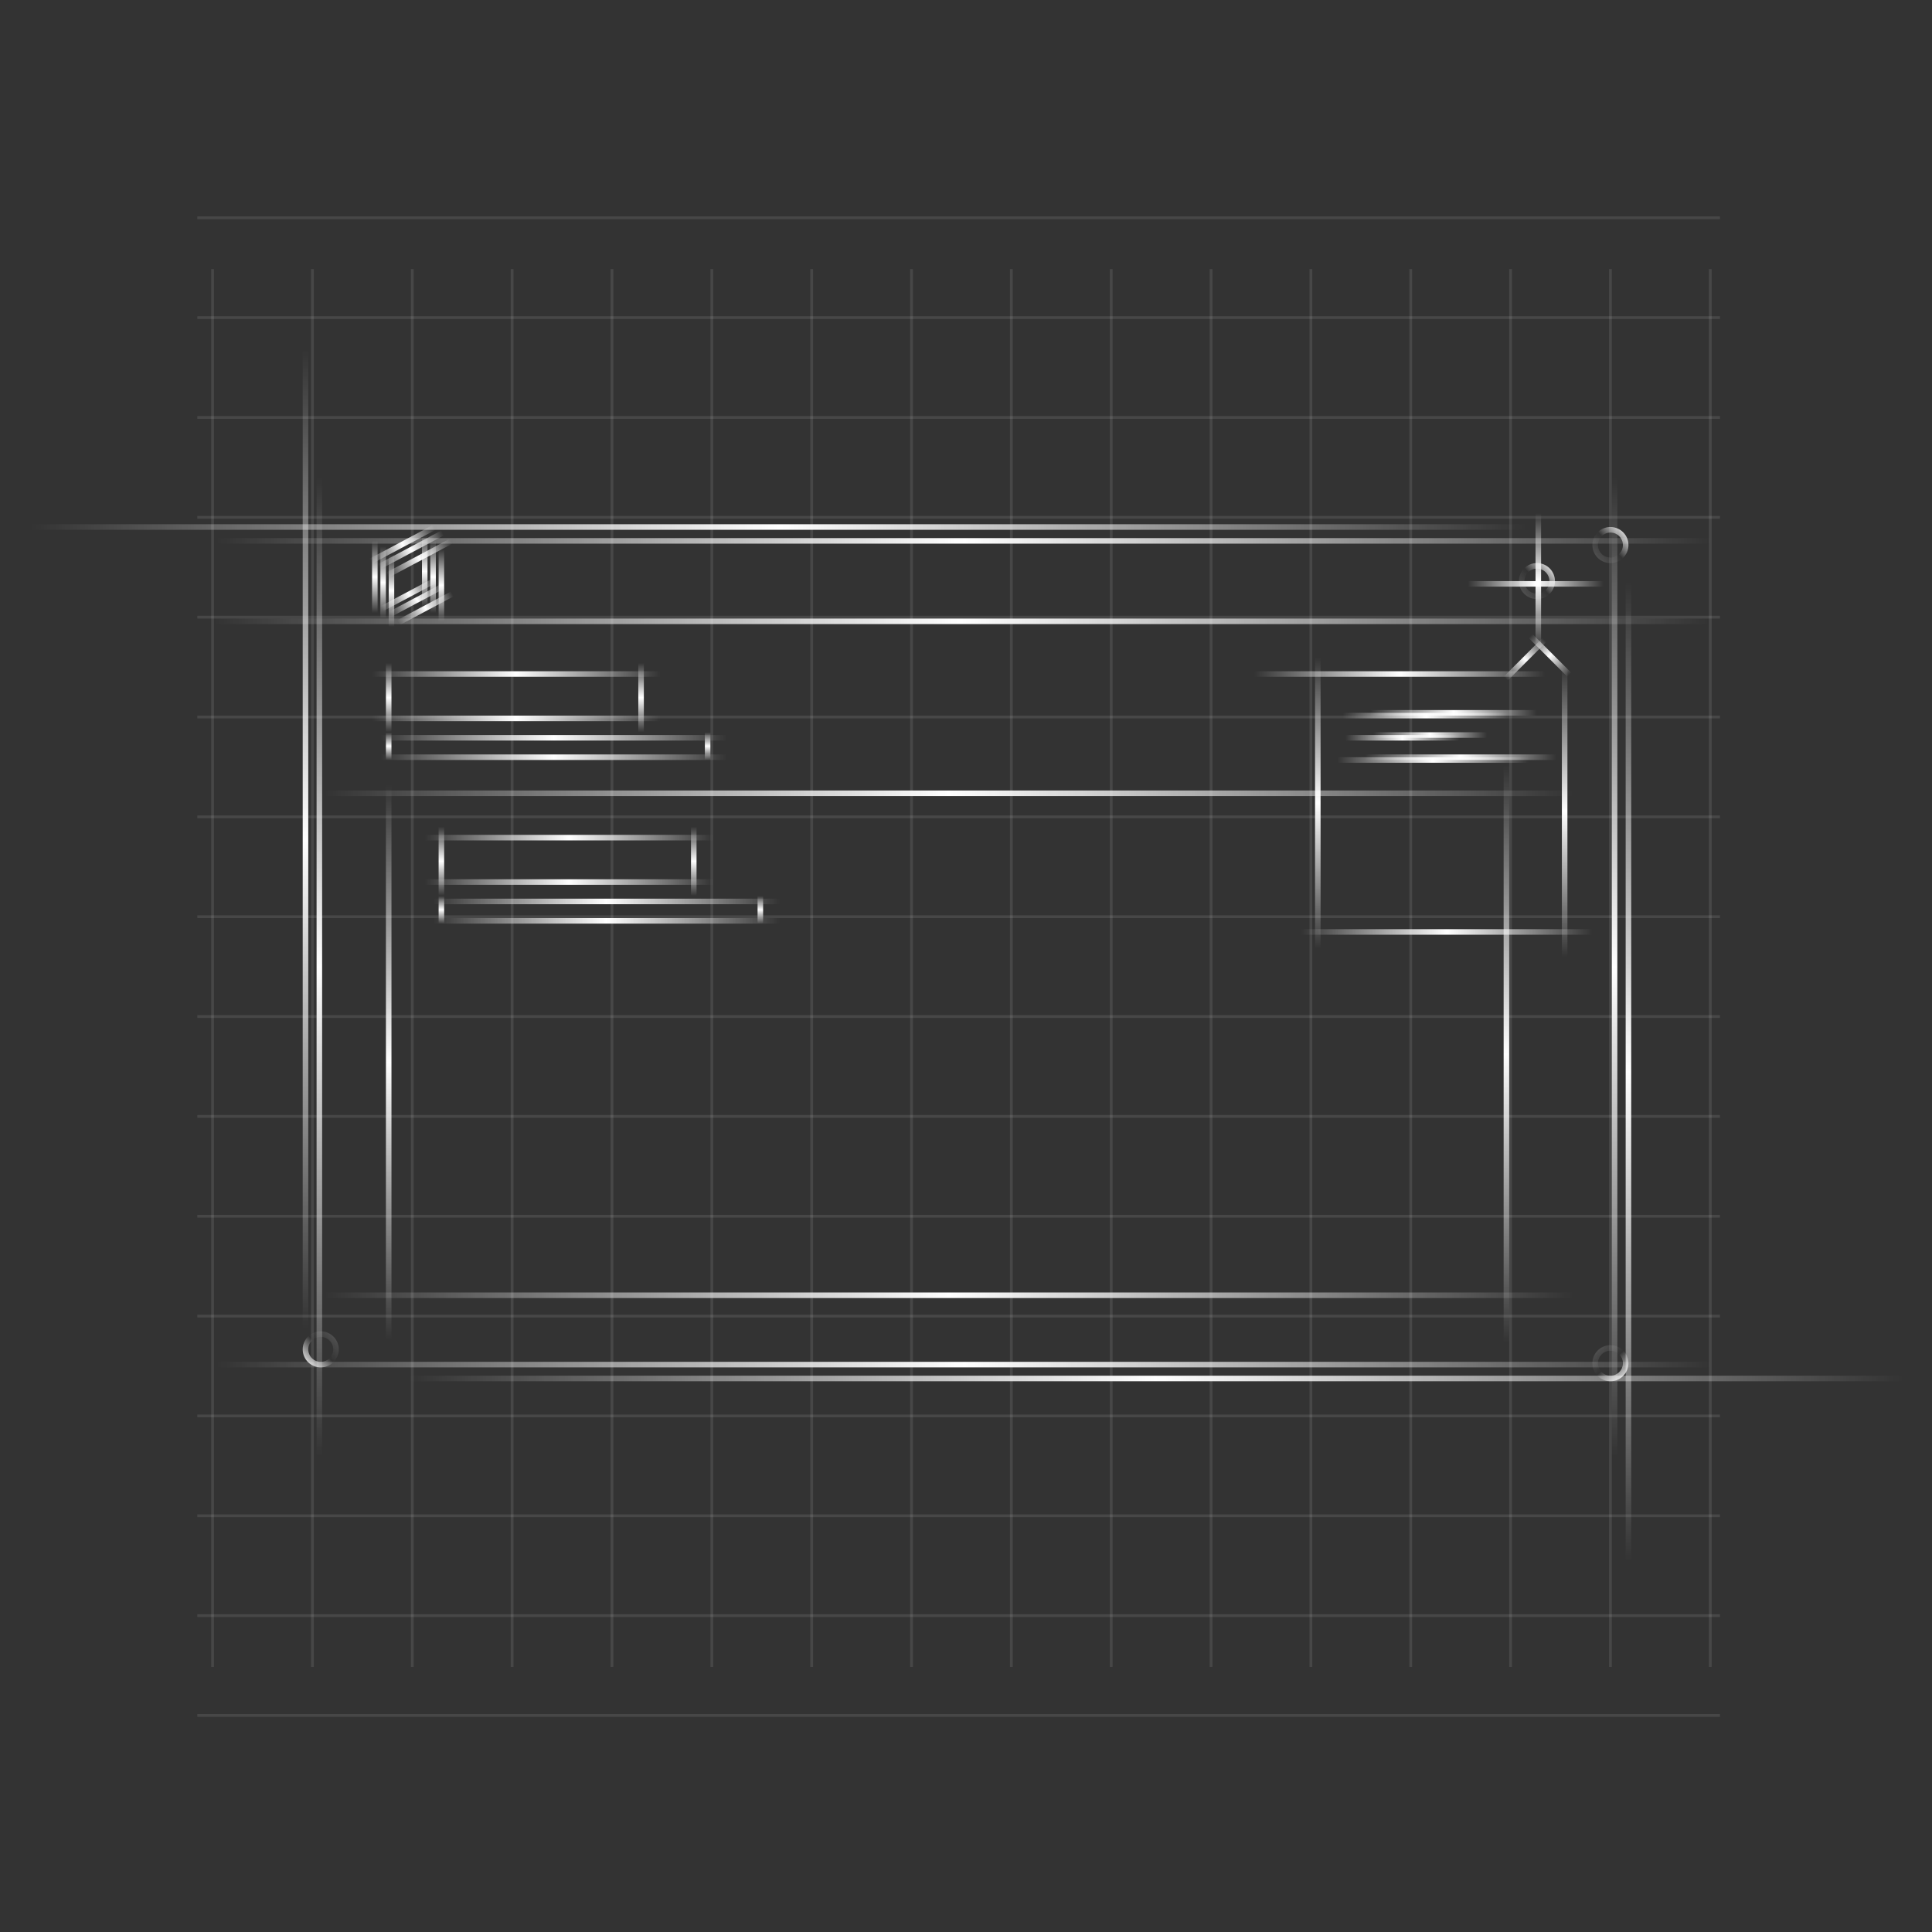 <svg width="1000" height="1000" viewBox="0 0 1000 1000" fill="none" xmlns="http://www.w3.org/2000/svg">
<rect x="0" y="0" width="1000" height="1000" fill="#333333" stroke="none"/>
<path fill-rule="evenodd" clip-rule="evenodd" d="M885.947 281.396H112.182V278.524H885.947V281.396Z" fill="url(#paint0_linear_29_213)"/>
<path fill-rule="evenodd" clip-rule="evenodd" d="M884.511 323.027H110.747V320.156H884.511V323.027Z" fill="url(#paint1_linear_29_213)"/>
<path fill-rule="evenodd" clip-rule="evenodd" d="M789.764 274.218H16V271.347H789.764V274.218Z" fill="url(#paint2_linear_29_213)"/>
<path fill-rule="evenodd" clip-rule="evenodd" d="M885.947 707.756H112.182V704.885H885.947V707.756Z" fill="url(#paint3_linear_29_213)"/>
<path fill-rule="evenodd" clip-rule="evenodd" d="M985 714.933H211.236V712.062H985V714.933Z" fill="url(#paint4_linear_29_213)"/>
<path fill-rule="evenodd" clip-rule="evenodd" d="M163.862 753.693L163.862 246.942L166.733 246.942L166.733 753.693L163.862 753.693Z" fill="url(#paint5_linear_29_213)"/>
<path fill-rule="evenodd" clip-rule="evenodd" d="M156.684 687.658L156.684 180.907L159.556 180.907L159.556 687.658L156.684 687.658Z" fill="url(#paint6_linear_29_213)"/>
<path fill-rule="evenodd" clip-rule="evenodd" d="M841.444 808.245L841.444 301.493L844.315 301.493L844.315 808.245L841.444 808.245Z" fill="url(#paint7_linear_29_213)"/>
<path fill-rule="evenodd" clip-rule="evenodd" d="M834.267 753.693L834.267 246.942L837.138 246.942L837.138 753.693L834.267 753.693Z" fill="url(#paint8_linear_29_213)"/>
<path fill-rule="evenodd" clip-rule="evenodd" d="M794.789 335.947L794.789 265.604L797.66 265.604L797.66 335.947L794.789 335.947Z" fill="url(#paint9_linear_29_213)"/>
<path fill-rule="evenodd" clip-rule="evenodd" d="M808.427 495.293L808.427 344.56L811.298 344.56L811.298 495.293L808.427 495.293Z" fill="url(#paint10_linear_29_213)"/>
<path fill-rule="evenodd" clip-rule="evenodd" d="M673.484 480.938L824.218 480.938L824.218 483.809L673.484 483.809L673.484 480.938Z" fill="url(#paint11_linear_29_213)"/>
<path fill-rule="evenodd" clip-rule="evenodd" d="M680.662 490.987L680.662 340.253L683.533 340.253L683.533 490.987L680.662 490.987Z" fill="url(#paint12_linear_29_213)"/>
<path fill-rule="evenodd" clip-rule="evenodd" d="M649.08 347.431L799.813 347.431L799.813 350.302L649.08 350.302L649.08 347.431Z" fill="url(#paint13_linear_29_213)"/>
<path fill-rule="evenodd" clip-rule="evenodd" d="M709.373 367.529H795.507V370.4H709.373V367.529Z" fill="url(#paint14_linear_29_213)"/>
<path fill-rule="evenodd" clip-rule="evenodd" d="M710.809 379.013H769.667V381.885H710.809V379.013Z" fill="url(#paint15_linear_29_213)"/>
<path fill-rule="evenodd" clip-rule="evenodd" d="M706.502 390.498H805.556V393.369H706.502V390.498Z" fill="url(#paint16_linear_29_213)"/>
<path fill-rule="evenodd" clip-rule="evenodd" d="M695.018 368.964H781.151V371.835H695.018V368.964Z" fill="url(#paint17_linear_29_213)"/>
<path fill-rule="evenodd" clip-rule="evenodd" d="M696.453 380.449H755.311V383.32H696.453V380.449Z" fill="url(#paint18_linear_29_213)"/>
<path fill-rule="evenodd" clip-rule="evenodd" d="M692.147 391.933H791.2V394.804H692.147V391.933Z" fill="url(#paint19_linear_29_213)"/>
<path fill-rule="evenodd" clip-rule="evenodd" d="M778.28 350.302L798.378 330.205L800.408 332.235L780.31 352.333L778.28 350.302Z" fill="url(#paint20_linear_29_213)"/>
<path fill-rule="evenodd" clip-rule="evenodd" d="M811.298 350.302L791.2 330.204L793.23 328.174L813.328 348.272L811.298 350.302Z" fill="url(#paint21_linear_29_213)"/>
<path fill-rule="evenodd" clip-rule="evenodd" d="M759.618 300.776L829.96 300.776L829.96 303.647L759.618 303.647L759.618 300.776Z" fill="url(#paint22_linear_29_213)"/>
<path fill-rule="evenodd" clip-rule="evenodd" d="M192.573 347.431H341.871V350.302H192.573V347.431Z" fill="url(#paint23_linear_29_213)"/>
<path fill-rule="evenodd" clip-rule="evenodd" d="M219.849 432.129H369.147V435H219.849V432.129Z" fill="url(#paint24_linear_29_213)"/>
<path fill-rule="evenodd" clip-rule="evenodd" d="M168.169 409.16L814.169 409.16V412.031L168.169 412.031V409.16Z" fill="url(#paint25_linear_29_213)"/>
<path fill-rule="evenodd" clip-rule="evenodd" d="M196.88 380.449H376.324V383.32H196.88V380.449Z" fill="url(#paint26_linear_29_213)"/>
<path fill-rule="evenodd" clip-rule="evenodd" d="M224.156 465.147H403.6V468.018H224.156V465.147Z" fill="url(#paint27_linear_29_213)"/>
<path fill-rule="evenodd" clip-rule="evenodd" d="M192.573 370.4H341.871V373.271H192.573V370.4Z" fill="url(#paint28_linear_29_213)"/>
<path fill-rule="evenodd" clip-rule="evenodd" d="M219.849 455.098H369.147V457.969H219.849V455.098Z" fill="url(#paint29_linear_29_213)"/>
<path fill-rule="evenodd" clip-rule="evenodd" d="M168.169 668.996L814.169 668.996V671.867L168.169 671.867V668.996Z" fill="url(#paint30_linear_29_213)"/>
<path fill-rule="evenodd" clip-rule="evenodd" d="M196.88 390.498H376.324V393.369H196.88V390.498Z" fill="url(#paint31_linear_29_213)"/>
<path fill-rule="evenodd" clip-rule="evenodd" d="M224.156 475.196H403.6V478.067H224.156V475.196Z" fill="url(#paint32_linear_29_213)"/>
<path fill-rule="evenodd" clip-rule="evenodd" d="M333.258 343.125L333.258 379.013L330.387 379.013L330.387 343.125L333.258 343.125Z" fill="url(#paint33_linear_29_213)"/>
<path fill-rule="evenodd" clip-rule="evenodd" d="M360.533 427.822L360.533 463.711L357.662 463.711L357.662 427.822L360.533 427.822Z" fill="url(#paint34_linear_29_213)"/>
<path fill-rule="evenodd" clip-rule="evenodd" d="M781.151 396.24L781.151 694.835L778.28 694.835L778.28 396.24L781.151 396.24Z" fill="url(#paint35_linear_29_213)"/>
<path fill-rule="evenodd" clip-rule="evenodd" d="M367.711 379.013L367.711 393.369L364.84 393.369L364.84 379.013L367.711 379.013Z" fill="url(#paint36_linear_29_213)"/>
<path fill-rule="evenodd" clip-rule="evenodd" d="M394.987 463.711L394.987 478.067L392.115 478.067L392.115 463.711L394.987 463.711Z" fill="url(#paint37_linear_29_213)"/>
<path fill-rule="evenodd" clip-rule="evenodd" d="M202.622 343.125L202.622 379.013L199.751 379.013L199.751 343.125L202.622 343.125Z" fill="url(#paint38_linear_29_213)"/>
<path fill-rule="evenodd" clip-rule="evenodd" d="M234.142 281.396L201.187 298.918L199.839 296.383L232.794 278.861L234.142 281.396Z" fill="url(#paint39_linear_29_213)"/>
<path fill-rule="evenodd" clip-rule="evenodd" d="M229.835 277.089L196.88 294.612L195.532 292.077L228.488 274.554L229.835 277.089Z" fill="url(#paint40_linear_29_213)"/>
<path fill-rule="evenodd" clip-rule="evenodd" d="M225.529 274.218L192.573 291.741L191.225 289.206L224.181 271.683L225.529 274.218Z" fill="url(#paint41_linear_29_213)"/>
<path fill-rule="evenodd" clip-rule="evenodd" d="M227.027 321.591L227.027 284.267L229.898 284.267L229.898 321.591L227.027 321.591Z" fill="url(#paint42_linear_29_213)"/>
<path fill-rule="evenodd" clip-rule="evenodd" d="M222.72 317.284L222.72 279.96L225.591 279.96L225.591 317.284L222.72 317.284Z" fill="url(#paint43_linear_29_213)"/>
<path fill-rule="evenodd" clip-rule="evenodd" d="M218.413 314.413L218.413 277.089L221.284 277.089L221.284 314.413L218.413 314.413Z" fill="url(#paint44_linear_29_213)"/>
<path fill-rule="evenodd" clip-rule="evenodd" d="M201.187 324.462L201.187 287.138L204.058 287.138L204.058 324.462L201.187 324.462Z" fill="url(#paint45_linear_29_213)"/>
<path fill-rule="evenodd" clip-rule="evenodd" d="M196.88 320.155L196.88 282.831L199.751 282.831L199.751 320.155L196.88 320.155Z" fill="url(#paint46_linear_29_213)"/>
<path fill-rule="evenodd" clip-rule="evenodd" d="M192.573 317.284L192.573 279.96L195.444 279.96L195.444 317.284L192.573 317.284Z" fill="url(#paint47_linear_29_213)"/>
<path fill-rule="evenodd" clip-rule="evenodd" d="M234.814 308.671L206.929 323.498L205.581 320.963L233.467 306.136L234.814 308.671Z" fill="url(#paint48_linear_29_213)"/>
<path fill-rule="evenodd" clip-rule="evenodd" d="M230.508 304.365L202.622 319.192L201.274 316.656L229.16 301.83L230.508 304.365Z" fill="url(#paint49_linear_29_213)"/>
<path fill-rule="evenodd" clip-rule="evenodd" d="M226.201 301.493L198.315 316.32L196.968 313.785L224.853 298.958L226.201 301.493Z" fill="url(#paint50_linear_29_213)"/>
<path fill-rule="evenodd" clip-rule="evenodd" d="M229.898 427.822L229.898 463.711L227.027 463.711L227.027 427.822L229.898 427.822Z" fill="url(#paint51_linear_29_213)"/>
<path fill-rule="evenodd" clip-rule="evenodd" d="M202.622 406.289L202.622 693.4L199.751 693.4L199.751 406.289L202.622 406.289Z" fill="url(#paint52_linear_29_213)"/>
<path fill-rule="evenodd" clip-rule="evenodd" d="M202.622 379.013L202.622 393.369L199.751 393.369L199.751 379.013L202.622 379.013Z" fill="url(#paint53_linear_29_213)"/>
<path fill-rule="evenodd" clip-rule="evenodd" d="M229.898 463.711L229.898 478.067L227.027 478.067L227.027 463.711L229.898 463.711Z" fill="url(#paint54_linear_29_213)"/>
<path fill-rule="evenodd" clip-rule="evenodd" d="M172.476 698.425C172.476 694.857 169.583 691.965 166.016 691.965C162.448 691.965 159.556 694.857 159.556 698.425C159.556 701.992 162.448 704.885 166.016 704.885C169.583 704.885 172.476 701.992 172.476 698.425ZM175.347 698.425C175.347 693.271 171.169 689.093 166.016 689.093C160.862 689.093 156.684 693.271 156.684 698.425C156.684 703.578 160.862 707.756 166.016 707.756C171.169 707.756 175.347 703.578 175.347 698.425Z" fill="url(#paint55_linear_29_213)"/>
<path fill-rule="evenodd" clip-rule="evenodd" d="M833.549 699.142C829.981 699.142 827.089 702.034 827.089 705.602C827.089 709.17 829.981 712.062 833.549 712.062C837.117 712.062 840.009 709.17 840.009 705.602C840.009 702.034 837.117 699.142 833.549 699.142ZM833.549 696.271C828.395 696.271 824.218 700.449 824.218 705.602C824.218 710.756 828.395 714.933 833.549 714.933C838.702 714.933 842.88 710.756 842.88 705.602C842.88 700.449 838.702 696.271 833.549 696.271Z" fill="url(#paint56_linear_29_213)"/>
<path fill-rule="evenodd" clip-rule="evenodd" d="M827.089 282.113C827.089 285.681 829.981 288.573 833.549 288.573C837.117 288.573 840.009 285.681 840.009 282.113C840.009 278.546 837.117 275.653 833.549 275.653C829.981 275.653 827.089 278.546 827.089 282.113ZM824.218 282.113C824.218 287.267 828.395 291.444 833.549 291.444C838.702 291.444 842.88 287.267 842.88 282.113C842.88 276.96 838.702 272.782 833.549 272.782C828.395 272.782 824.218 276.96 824.218 282.113Z" fill="url(#paint57_linear_29_213)"/>
<path fill-rule="evenodd" clip-rule="evenodd" d="M789.047 300.775C789.047 304.343 791.939 307.235 795.507 307.235C799.075 307.235 801.967 304.343 801.967 300.775C801.967 297.208 799.075 294.315 795.507 294.315C791.939 294.315 789.047 297.208 789.047 300.775ZM786.176 300.775C786.176 305.929 790.353 310.107 795.507 310.107C800.66 310.107 804.838 305.929 804.838 300.775C804.838 295.622 800.66 291.444 795.507 291.444C790.353 291.444 786.176 295.622 786.176 300.775Z" fill="url(#paint58_linear_29_213)"/>
<path fill-rule="evenodd" clip-rule="evenodd" d="M109.311 862.796L109.311 139.276L110.747 139.276L110.747 862.796L109.311 862.796Z" fill="white" fill-opacity="0.1"/>
<path fill-rule="evenodd" clip-rule="evenodd" d="M160.991 862.796L160.991 139.276L162.427 139.276L162.427 862.796L160.991 862.796Z" fill="white" fill-opacity="0.1"/>
<path fill-rule="evenodd" clip-rule="evenodd" d="M212.671 862.796L212.671 139.276L214.107 139.276L214.107 862.796L212.671 862.796Z" fill="white" fill-opacity="0.1"/>
<path fill-rule="evenodd" clip-rule="evenodd" d="M264.351 862.796L264.351 139.276L265.787 139.276L265.787 862.796L264.351 862.796Z" fill="white" fill-opacity="0.1"/>
<path fill-rule="evenodd" clip-rule="evenodd" d="M316.031 862.796L316.031 139.276L317.467 139.276L317.467 862.796L316.031 862.796Z" fill="white" fill-opacity="0.1"/>
<path fill-rule="evenodd" clip-rule="evenodd" d="M367.711 862.796L367.711 139.276L369.147 139.276L369.147 862.796L367.711 862.796Z" fill="white" fill-opacity="0.1"/>
<path fill-rule="evenodd" clip-rule="evenodd" d="M419.391 862.796L419.391 139.276L420.827 139.276L420.827 862.796L419.391 862.796Z" fill="white" fill-opacity="0.1"/>
<path fill-rule="evenodd" clip-rule="evenodd" d="M471.071 862.796L471.071 139.276L472.507 139.276L472.507 862.796L471.071 862.796Z" fill="white" fill-opacity="0.1"/>
<path fill-rule="evenodd" clip-rule="evenodd" d="M522.751 862.796L522.751 139.276L524.187 139.276L524.187 862.796L522.751 862.796Z" fill="white" fill-opacity="0.1"/>
<path fill-rule="evenodd" clip-rule="evenodd" d="M574.431 862.796L574.431 139.276L575.867 139.276L575.867 862.796L574.431 862.796Z" fill="white" fill-opacity="0.1"/>
<path fill-rule="evenodd" clip-rule="evenodd" d="M626.111 862.796L626.111 139.276L627.547 139.276L627.547 862.796L626.111 862.796Z" fill="white" fill-opacity="0.1"/>
<path fill-rule="evenodd" clip-rule="evenodd" d="M677.791 862.796L677.791 139.276L679.227 139.276L679.227 862.796L677.791 862.796Z" fill="white" fill-opacity="0.1"/>
<path fill-rule="evenodd" clip-rule="evenodd" d="M729.471 862.796L729.471 139.276L730.907 139.276L730.907 862.796L729.471 862.796Z" fill="white" fill-opacity="0.1"/>
<path fill-rule="evenodd" clip-rule="evenodd" d="M781.151 862.796L781.151 139.276L782.587 139.276L782.587 862.796L781.151 862.796Z" fill="white" fill-opacity="0.1"/>
<path fill-rule="evenodd" clip-rule="evenodd" d="M832.831 862.796L832.831 139.276L834.267 139.276L834.267 862.796L832.831 862.796Z" fill="white" fill-opacity="0.1"/>
<path fill-rule="evenodd" clip-rule="evenodd" d="M884.511 862.796L884.511 139.276L885.947 139.276L885.947 862.796L884.511 862.796Z" fill="white" fill-opacity="0.1"/>
<path fill-rule="evenodd" clip-rule="evenodd" d="M890.253 888.636L102.133 888.636L102.133 887.2L890.253 887.2L890.253 888.636Z" fill="white" fill-opacity="0.1"/>
<path fill-rule="evenodd" clip-rule="evenodd" d="M890.253 836.956L102.133 836.956L102.133 835.52L890.253 835.52L890.253 836.956Z" fill="white" fill-opacity="0.1"/>
<path fill-rule="evenodd" clip-rule="evenodd" d="M890.253 785.276L102.133 785.276L102.133 783.84L890.253 783.84L890.253 785.276Z" fill="white" fill-opacity="0.1"/>
<path fill-rule="evenodd" clip-rule="evenodd" d="M890.253 733.595L102.133 733.595L102.133 732.16L890.253 732.16L890.253 733.595Z" fill="white" fill-opacity="0.1"/>
<path fill-rule="evenodd" clip-rule="evenodd" d="M890.253 681.916L102.133 681.916L102.133 680.48L890.253 680.48L890.253 681.916Z" fill="white" fill-opacity="0.1"/>
<path fill-rule="evenodd" clip-rule="evenodd" d="M890.253 630.236L102.133 630.236L102.133 628.8L890.253 628.8L890.253 630.236Z" fill="white" fill-opacity="0.1"/>
<path fill-rule="evenodd" clip-rule="evenodd" d="M890.253 578.556L102.133 578.556L102.133 577.12L890.253 577.12L890.253 578.556Z" fill="white" fill-opacity="0.1"/>
<path fill-rule="evenodd" clip-rule="evenodd" d="M890.253 526.875L102.133 526.875L102.133 525.44L890.253 525.44L890.253 526.875Z" fill="white" fill-opacity="0.1"/>
<path fill-rule="evenodd" clip-rule="evenodd" d="M890.253 475.196L102.133 475.196L102.133 473.76L890.253 473.76L890.253 475.196Z" fill="white" fill-opacity="0.1"/>
<path fill-rule="evenodd" clip-rule="evenodd" d="M890.253 423.516L102.133 423.516L102.133 422.08L890.253 422.08L890.253 423.516Z" fill="white" fill-opacity="0.1"/>
<path fill-rule="evenodd" clip-rule="evenodd" d="M890.253 371.835L102.133 371.835L102.133 370.4L890.253 370.4L890.253 371.835Z" fill="white" fill-opacity="0.1"/>
<path fill-rule="evenodd" clip-rule="evenodd" d="M890.253 320.156L102.133 320.156L102.133 318.72L890.253 318.72L890.253 320.156Z" fill="white" fill-opacity="0.1"/>
<path fill-rule="evenodd" clip-rule="evenodd" d="M890.253 268.476L102.133 268.476L102.133 267.04L890.253 267.04L890.253 268.476Z" fill="white" fill-opacity="0.1"/>
<path fill-rule="evenodd" clip-rule="evenodd" d="M890.253 216.796L102.133 216.796L102.133 215.36L890.253 215.36L890.253 216.796Z" fill="white" fill-opacity="0.1"/>
<path fill-rule="evenodd" clip-rule="evenodd" d="M890.253 165.115L102.133 165.115L102.133 163.68L890.253 163.68L890.253 165.115Z" fill="white" fill-opacity="0.1"/>
<path fill-rule="evenodd" clip-rule="evenodd" d="M890.253 113.436L102.133 113.436L102.133 112L890.253 112L890.253 113.436Z" fill="white" fill-opacity="0.1"/>
<defs>
<linearGradient id="paint0_linear_29_213" x1="112.182" y1="281.396" x2="885.947" y2="281.396" gradientUnits="userSpaceOnUse">
<stop stop-color="white" stop-opacity="0"/>
<stop offset="0.5" stop-color="white"/>
<stop offset="1" stop-color="white" stop-opacity="0"/>
</linearGradient>
<linearGradient id="paint1_linear_29_213" x1="110.747" y1="323.027" x2="884.511" y2="323.027" gradientUnits="userSpaceOnUse">
<stop stop-color="white" stop-opacity="0"/>
<stop offset="0.5" stop-color="white"/>
<stop offset="1" stop-color="white" stop-opacity="0"/>
</linearGradient>
<linearGradient id="paint2_linear_29_213" x1="16" y1="274.218" x2="789.764" y2="274.218" gradientUnits="userSpaceOnUse">
<stop stop-color="white" stop-opacity="0"/>
<stop offset="0.5" stop-color="white"/>
<stop offset="1" stop-color="white" stop-opacity="0"/>
</linearGradient>
<linearGradient id="paint3_linear_29_213" x1="112.182" y1="707.756" x2="885.947" y2="707.756" gradientUnits="userSpaceOnUse">
<stop stop-color="white" stop-opacity="0"/>
<stop offset="0.5" stop-color="white"/>
<stop offset="1" stop-color="white" stop-opacity="0"/>
</linearGradient>
<linearGradient id="paint4_linear_29_213" x1="211.236" y1="714.933" x2="985" y2="714.933" gradientUnits="userSpaceOnUse">
<stop stop-color="white" stop-opacity="0"/>
<stop offset="0.5" stop-color="white"/>
<stop offset="1" stop-color="white" stop-opacity="0"/>
</linearGradient>
<linearGradient id="paint5_linear_29_213" x1="163.862" y1="246.942" x2="163.862" y2="753.693" gradientUnits="userSpaceOnUse">
<stop stop-color="white" stop-opacity="0"/>
<stop offset="0.5" stop-color="white"/>
<stop offset="1" stop-color="white" stop-opacity="0"/>
</linearGradient>
<linearGradient id="paint6_linear_29_213" x1="156.684" y1="180.907" x2="156.684" y2="687.658" gradientUnits="userSpaceOnUse">
<stop stop-color="white" stop-opacity="0"/>
<stop offset="0.5" stop-color="white"/>
<stop offset="1" stop-color="white" stop-opacity="0"/>
</linearGradient>
<linearGradient id="paint7_linear_29_213" x1="841.444" y1="301.493" x2="841.444" y2="808.245" gradientUnits="userSpaceOnUse">
<stop stop-color="white" stop-opacity="0"/>
<stop offset="0.5" stop-color="white"/>
<stop offset="1" stop-color="white" stop-opacity="0"/>
</linearGradient>
<linearGradient id="paint8_linear_29_213" x1="834.267" y1="246.942" x2="834.267" y2="753.693" gradientUnits="userSpaceOnUse">
<stop stop-color="white" stop-opacity="0"/>
<stop offset="0.5" stop-color="white"/>
<stop offset="1" stop-color="white" stop-opacity="0"/>
</linearGradient>
<linearGradient id="paint9_linear_29_213" x1="794.789" y1="265.604" x2="794.789" y2="335.947" gradientUnits="userSpaceOnUse">
<stop stop-color="white" stop-opacity="0"/>
<stop offset="0.5" stop-color="white"/>
<stop offset="1" stop-color="white" stop-opacity="0"/>
</linearGradient>
<linearGradient id="paint10_linear_29_213" x1="808.427" y1="344.56" x2="808.427" y2="495.293" gradientUnits="userSpaceOnUse">
<stop stop-color="white" stop-opacity="0"/>
<stop offset="0.5" stop-color="white"/>
<stop offset="1" stop-color="white" stop-opacity="0"/>
</linearGradient>
<linearGradient id="paint11_linear_29_213" x1="824.218" y1="480.938" x2="673.484" y2="480.938" gradientUnits="userSpaceOnUse">
<stop stop-color="white" stop-opacity="0"/>
<stop offset="0.5" stop-color="white"/>
<stop offset="1" stop-color="white" stop-opacity="0"/>
</linearGradient>
<linearGradient id="paint12_linear_29_213" x1="680.662" y1="340.253" x2="680.662" y2="490.987" gradientUnits="userSpaceOnUse">
<stop stop-color="white" stop-opacity="0"/>
<stop offset="0.5" stop-color="white"/>
<stop offset="1" stop-color="white" stop-opacity="0"/>
</linearGradient>
<linearGradient id="paint13_linear_29_213" x1="799.813" y1="347.431" x2="649.08" y2="347.431" gradientUnits="userSpaceOnUse">
<stop stop-color="white" stop-opacity="0"/>
<stop offset="0.5" stop-color="white"/>
<stop offset="1" stop-color="white" stop-opacity="0"/>
</linearGradient>
<linearGradient id="paint14_linear_29_213" x1="795.507" y1="367.529" x2="709.373" y2="367.529" gradientUnits="userSpaceOnUse">
<stop stop-color="white" stop-opacity="0"/>
<stop offset="0.5" stop-color="white"/>
<stop offset="1" stop-color="white" stop-opacity="0"/>
</linearGradient>
<linearGradient id="paint15_linear_29_213" x1="769.667" y1="379.013" x2="710.809" y2="379.013" gradientUnits="userSpaceOnUse">
<stop stop-color="white" stop-opacity="0"/>
<stop offset="0.5" stop-color="white"/>
<stop offset="1" stop-color="white" stop-opacity="0"/>
</linearGradient>
<linearGradient id="paint16_linear_29_213" x1="805.556" y1="390.498" x2="706.502" y2="390.498" gradientUnits="userSpaceOnUse">
<stop stop-color="white" stop-opacity="0"/>
<stop offset="0.5" stop-color="white"/>
<stop offset="1" stop-color="white" stop-opacity="0"/>
</linearGradient>
<linearGradient id="paint17_linear_29_213" x1="781.151" y1="368.964" x2="695.018" y2="368.964" gradientUnits="userSpaceOnUse">
<stop stop-color="white" stop-opacity="0"/>
<stop offset="0.5" stop-color="white"/>
<stop offset="1" stop-color="white" stop-opacity="0"/>
</linearGradient>
<linearGradient id="paint18_linear_29_213" x1="755.311" y1="380.449" x2="696.453" y2="380.449" gradientUnits="userSpaceOnUse">
<stop stop-color="white" stop-opacity="0"/>
<stop offset="0.5" stop-color="white"/>
<stop offset="1" stop-color="white" stop-opacity="0"/>
</linearGradient>
<linearGradient id="paint19_linear_29_213" x1="791.2" y1="391.933" x2="692.147" y2="391.933" gradientUnits="userSpaceOnUse">
<stop stop-color="white" stop-opacity="0"/>
<stop offset="0.5" stop-color="white"/>
<stop offset="1" stop-color="white" stop-opacity="0"/>
</linearGradient>
<linearGradient id="paint20_linear_29_213" x1="798.378" y1="330.205" x2="778.28" y2="350.302" gradientUnits="userSpaceOnUse">
<stop stop-color="white" stop-opacity="0"/>
<stop offset="0.5" stop-color="white"/>
<stop offset="1" stop-color="white" stop-opacity="0"/>
</linearGradient>
<linearGradient id="paint21_linear_29_213" x1="791.2" y1="330.204" x2="811.298" y2="350.302" gradientUnits="userSpaceOnUse">
<stop stop-color="white" stop-opacity="0"/>
<stop offset="0.5" stop-color="white"/>
<stop offset="1" stop-color="white" stop-opacity="0"/>
</linearGradient>
<linearGradient id="paint22_linear_29_213" x1="829.96" y1="300.776" x2="759.618" y2="300.776" gradientUnits="userSpaceOnUse">
<stop stop-color="white" stop-opacity="0"/>
<stop offset="0.5" stop-color="white"/>
<stop offset="1" stop-color="white" stop-opacity="0"/>
</linearGradient>
<linearGradient id="paint23_linear_29_213" x1="341.871" y1="347.431" x2="192.573" y2="347.431" gradientUnits="userSpaceOnUse">
<stop stop-color="white" stop-opacity="0"/>
<stop offset="0.5" stop-color="white"/>
<stop offset="1" stop-color="white" stop-opacity="0"/>
</linearGradient>
<linearGradient id="paint24_linear_29_213" x1="369.147" y1="432.129" x2="219.849" y2="432.129" gradientUnits="userSpaceOnUse">
<stop stop-color="white" stop-opacity="0"/>
<stop offset="0.5" stop-color="white"/>
<stop offset="1" stop-color="white" stop-opacity="0"/>
</linearGradient>
<linearGradient id="paint25_linear_29_213" x1="814.169" y1="409.16" x2="168.169" y2="409.16" gradientUnits="userSpaceOnUse">
<stop stop-color="white" stop-opacity="0"/>
<stop offset="0.5" stop-color="white"/>
<stop offset="1" stop-color="white" stop-opacity="0"/>
</linearGradient>
<linearGradient id="paint26_linear_29_213" x1="376.324" y1="380.449" x2="196.88" y2="380.449" gradientUnits="userSpaceOnUse">
<stop stop-color="white" stop-opacity="0"/>
<stop offset="0.5" stop-color="white"/>
<stop offset="1" stop-color="white" stop-opacity="0"/>
</linearGradient>
<linearGradient id="paint27_linear_29_213" x1="403.6" y1="465.147" x2="224.156" y2="465.147" gradientUnits="userSpaceOnUse">
<stop stop-color="white" stop-opacity="0"/>
<stop offset="0.5" stop-color="white"/>
<stop offset="1" stop-color="white" stop-opacity="0"/>
</linearGradient>
<linearGradient id="paint28_linear_29_213" x1="341.871" y1="370.4" x2="192.573" y2="370.4" gradientUnits="userSpaceOnUse">
<stop stop-color="white" stop-opacity="0"/>
<stop offset="0.5" stop-color="white"/>
<stop offset="1" stop-color="white" stop-opacity="0"/>
</linearGradient>
<linearGradient id="paint29_linear_29_213" x1="369.147" y1="455.098" x2="219.849" y2="455.098" gradientUnits="userSpaceOnUse">
<stop stop-color="white" stop-opacity="0"/>
<stop offset="0.5" stop-color="white"/>
<stop offset="1" stop-color="white" stop-opacity="0"/>
</linearGradient>
<linearGradient id="paint30_linear_29_213" x1="814.169" y1="668.996" x2="168.169" y2="668.996" gradientUnits="userSpaceOnUse">
<stop stop-color="white" stop-opacity="0"/>
<stop offset="0.5" stop-color="white"/>
<stop offset="1" stop-color="white" stop-opacity="0"/>
</linearGradient>
<linearGradient id="paint31_linear_29_213" x1="376.324" y1="390.498" x2="196.88" y2="390.498" gradientUnits="userSpaceOnUse">
<stop stop-color="white" stop-opacity="0"/>
<stop offset="0.5" stop-color="white"/>
<stop offset="1" stop-color="white" stop-opacity="0"/>
</linearGradient>
<linearGradient id="paint32_linear_29_213" x1="403.6" y1="475.195" x2="224.156" y2="475.195" gradientUnits="userSpaceOnUse">
<stop stop-color="white" stop-opacity="0"/>
<stop offset="0.5" stop-color="white"/>
<stop offset="1" stop-color="white" stop-opacity="0"/>
</linearGradient>
<linearGradient id="paint33_linear_29_213" x1="333.258" y1="379.013" x2="333.258" y2="343.125" gradientUnits="userSpaceOnUse">
<stop stop-color="white" stop-opacity="0"/>
<stop offset="0.5" stop-color="white"/>
<stop offset="1" stop-color="white" stop-opacity="0"/>
</linearGradient>
<linearGradient id="paint34_linear_29_213" x1="360.533" y1="463.711" x2="360.533" y2="427.822" gradientUnits="userSpaceOnUse">
<stop stop-color="white" stop-opacity="0"/>
<stop offset="0.5" stop-color="white"/>
<stop offset="1" stop-color="white" stop-opacity="0"/>
</linearGradient>
<linearGradient id="paint35_linear_29_213" x1="781.151" y1="694.835" x2="781.151" y2="396.24" gradientUnits="userSpaceOnUse">
<stop stop-color="white" stop-opacity="0"/>
<stop offset="0.5" stop-color="white"/>
<stop offset="1" stop-color="white" stop-opacity="0"/>
</linearGradient>
<linearGradient id="paint36_linear_29_213" x1="367.711" y1="393.369" x2="367.711" y2="379.013" gradientUnits="userSpaceOnUse">
<stop stop-color="white" stop-opacity="0"/>
<stop offset="0.5" stop-color="white"/>
<stop offset="1" stop-color="white" stop-opacity="0"/>
</linearGradient>
<linearGradient id="paint37_linear_29_213" x1="394.987" y1="478.067" x2="394.987" y2="463.711" gradientUnits="userSpaceOnUse">
<stop stop-color="white" stop-opacity="0"/>
<stop offset="0.5" stop-color="white"/>
<stop offset="1" stop-color="white" stop-opacity="0"/>
</linearGradient>
<linearGradient id="paint38_linear_29_213" x1="202.622" y1="379.013" x2="202.622" y2="343.125" gradientUnits="userSpaceOnUse">
<stop stop-color="white" stop-opacity="0"/>
<stop offset="0.5" stop-color="white"/>
<stop offset="1" stop-color="white" stop-opacity="0"/>
</linearGradient>
<linearGradient id="paint39_linear_29_213" x1="201.187" y1="298.918" x2="234.142" y2="281.396" gradientUnits="userSpaceOnUse">
<stop stop-color="white" stop-opacity="0"/>
<stop offset="0.5" stop-color="white"/>
<stop offset="1" stop-color="white" stop-opacity="0"/>
</linearGradient>
<linearGradient id="paint40_linear_29_213" x1="196.88" y1="294.612" x2="229.835" y2="277.089" gradientUnits="userSpaceOnUse">
<stop stop-color="white" stop-opacity="0"/>
<stop offset="0.5" stop-color="white"/>
<stop offset="1" stop-color="white" stop-opacity="0"/>
</linearGradient>
<linearGradient id="paint41_linear_29_213" x1="192.573" y1="291.741" x2="225.529" y2="274.218" gradientUnits="userSpaceOnUse">
<stop stop-color="white" stop-opacity="0"/>
<stop offset="0.5" stop-color="white"/>
<stop offset="1" stop-color="white" stop-opacity="0"/>
</linearGradient>
<linearGradient id="paint42_linear_29_213" x1="227.027" y1="284.267" x2="227.027" y2="321.591" gradientUnits="userSpaceOnUse">
<stop stop-color="white" stop-opacity="0"/>
<stop offset="0.5" stop-color="white"/>
<stop offset="1" stop-color="white" stop-opacity="0"/>
</linearGradient>
<linearGradient id="paint43_linear_29_213" x1="222.72" y1="279.96" x2="222.72" y2="317.284" gradientUnits="userSpaceOnUse">
<stop stop-color="white" stop-opacity="0"/>
<stop offset="0.5" stop-color="white"/>
<stop offset="1" stop-color="white" stop-opacity="0"/>
</linearGradient>
<linearGradient id="paint44_linear_29_213" x1="218.413" y1="277.089" x2="218.413" y2="314.413" gradientUnits="userSpaceOnUse">
<stop stop-color="white" stop-opacity="0"/>
<stop offset="0.5" stop-color="white"/>
<stop offset="1" stop-color="white" stop-opacity="0"/>
</linearGradient>
<linearGradient id="paint45_linear_29_213" x1="201.187" y1="287.138" x2="201.187" y2="324.462" gradientUnits="userSpaceOnUse">
<stop stop-color="white" stop-opacity="0"/>
<stop offset="0.5" stop-color="white"/>
<stop offset="1" stop-color="white" stop-opacity="0"/>
</linearGradient>
<linearGradient id="paint46_linear_29_213" x1="196.88" y1="282.831" x2="196.88" y2="320.155" gradientUnits="userSpaceOnUse">
<stop stop-color="white" stop-opacity="0"/>
<stop offset="0.5" stop-color="white"/>
<stop offset="1" stop-color="white" stop-opacity="0"/>
</linearGradient>
<linearGradient id="paint47_linear_29_213" x1="192.573" y1="279.96" x2="192.573" y2="317.284" gradientUnits="userSpaceOnUse">
<stop stop-color="white" stop-opacity="0"/>
<stop offset="0.5" stop-color="white"/>
<stop offset="1" stop-color="white" stop-opacity="0"/>
</linearGradient>
<linearGradient id="paint48_linear_29_213" x1="206.929" y1="323.498" x2="234.814" y2="308.671" gradientUnits="userSpaceOnUse">
<stop stop-color="white" stop-opacity="0"/>
<stop offset="0.5" stop-color="white"/>
<stop offset="1" stop-color="white" stop-opacity="0"/>
</linearGradient>
<linearGradient id="paint49_linear_29_213" x1="202.622" y1="319.192" x2="230.508" y2="304.365" gradientUnits="userSpaceOnUse">
<stop stop-color="white" stop-opacity="0"/>
<stop offset="0.5" stop-color="white"/>
<stop offset="1" stop-color="white" stop-opacity="0"/>
</linearGradient>
<linearGradient id="paint50_linear_29_213" x1="198.315" y1="316.32" x2="226.201" y2="301.493" gradientUnits="userSpaceOnUse">
<stop stop-color="white" stop-opacity="0"/>
<stop offset="0.5" stop-color="white"/>
<stop offset="1" stop-color="white" stop-opacity="0"/>
</linearGradient>
<linearGradient id="paint51_linear_29_213" x1="229.898" y1="463.711" x2="229.898" y2="427.822" gradientUnits="userSpaceOnUse">
<stop stop-color="white" stop-opacity="0"/>
<stop offset="0.5" stop-color="white"/>
<stop offset="1" stop-color="white" stop-opacity="0"/>
</linearGradient>
<linearGradient id="paint52_linear_29_213" x1="202.622" y1="693.4" x2="202.622" y2="406.289" gradientUnits="userSpaceOnUse">
<stop stop-color="white" stop-opacity="0"/>
<stop offset="0.5" stop-color="white"/>
<stop offset="1" stop-color="white" stop-opacity="0"/>
</linearGradient>
<linearGradient id="paint53_linear_29_213" x1="202.622" y1="393.369" x2="202.622" y2="379.013" gradientUnits="userSpaceOnUse">
<stop stop-color="white" stop-opacity="0"/>
<stop offset="0.5" stop-color="white"/>
<stop offset="1" stop-color="white" stop-opacity="0"/>
</linearGradient>
<linearGradient id="paint54_linear_29_213" x1="229.898" y1="478.067" x2="229.898" y2="463.711" gradientUnits="userSpaceOnUse">
<stop stop-color="white" stop-opacity="0"/>
<stop offset="0.5" stop-color="white"/>
<stop offset="1" stop-color="white" stop-opacity="0"/>
</linearGradient>
<linearGradient id="paint55_linear_29_213" x1="156.684" y1="706.32" x2="175.347" y2="689.093" gradientUnits="userSpaceOnUse">
<stop stop-color="white"/>
<stop offset="0.49" stop-color="white" stop-opacity="0"/>
<stop offset="1" stop-color="white" stop-opacity="0.19"/>
</linearGradient>
<linearGradient id="paint56_linear_29_213" x1="841.444" y1="714.933" x2="824.218" y2="696.271" gradientUnits="userSpaceOnUse">
<stop stop-color="white"/>
<stop offset="0.49" stop-color="white" stop-opacity="0"/>
<stop offset="1" stop-color="white" stop-opacity="0.19"/>
</linearGradient>
<linearGradient id="paint57_linear_29_213" x1="842.88" y1="274.218" x2="824.218" y2="291.444" gradientUnits="userSpaceOnUse">
<stop stop-color="white"/>
<stop offset="0.49" stop-color="white" stop-opacity="0"/>
<stop offset="1" stop-color="white" stop-opacity="0.19"/>
</linearGradient>
<linearGradient id="paint58_linear_29_213" x1="804.838" y1="292.88" x2="786.176" y2="310.107" gradientUnits="userSpaceOnUse">
<stop stop-color="white"/>
<stop offset="0.49" stop-color="white" stop-opacity="0"/>
<stop offset="1" stop-color="white" stop-opacity="0.19"/>
</linearGradient>
</defs>
</svg>
